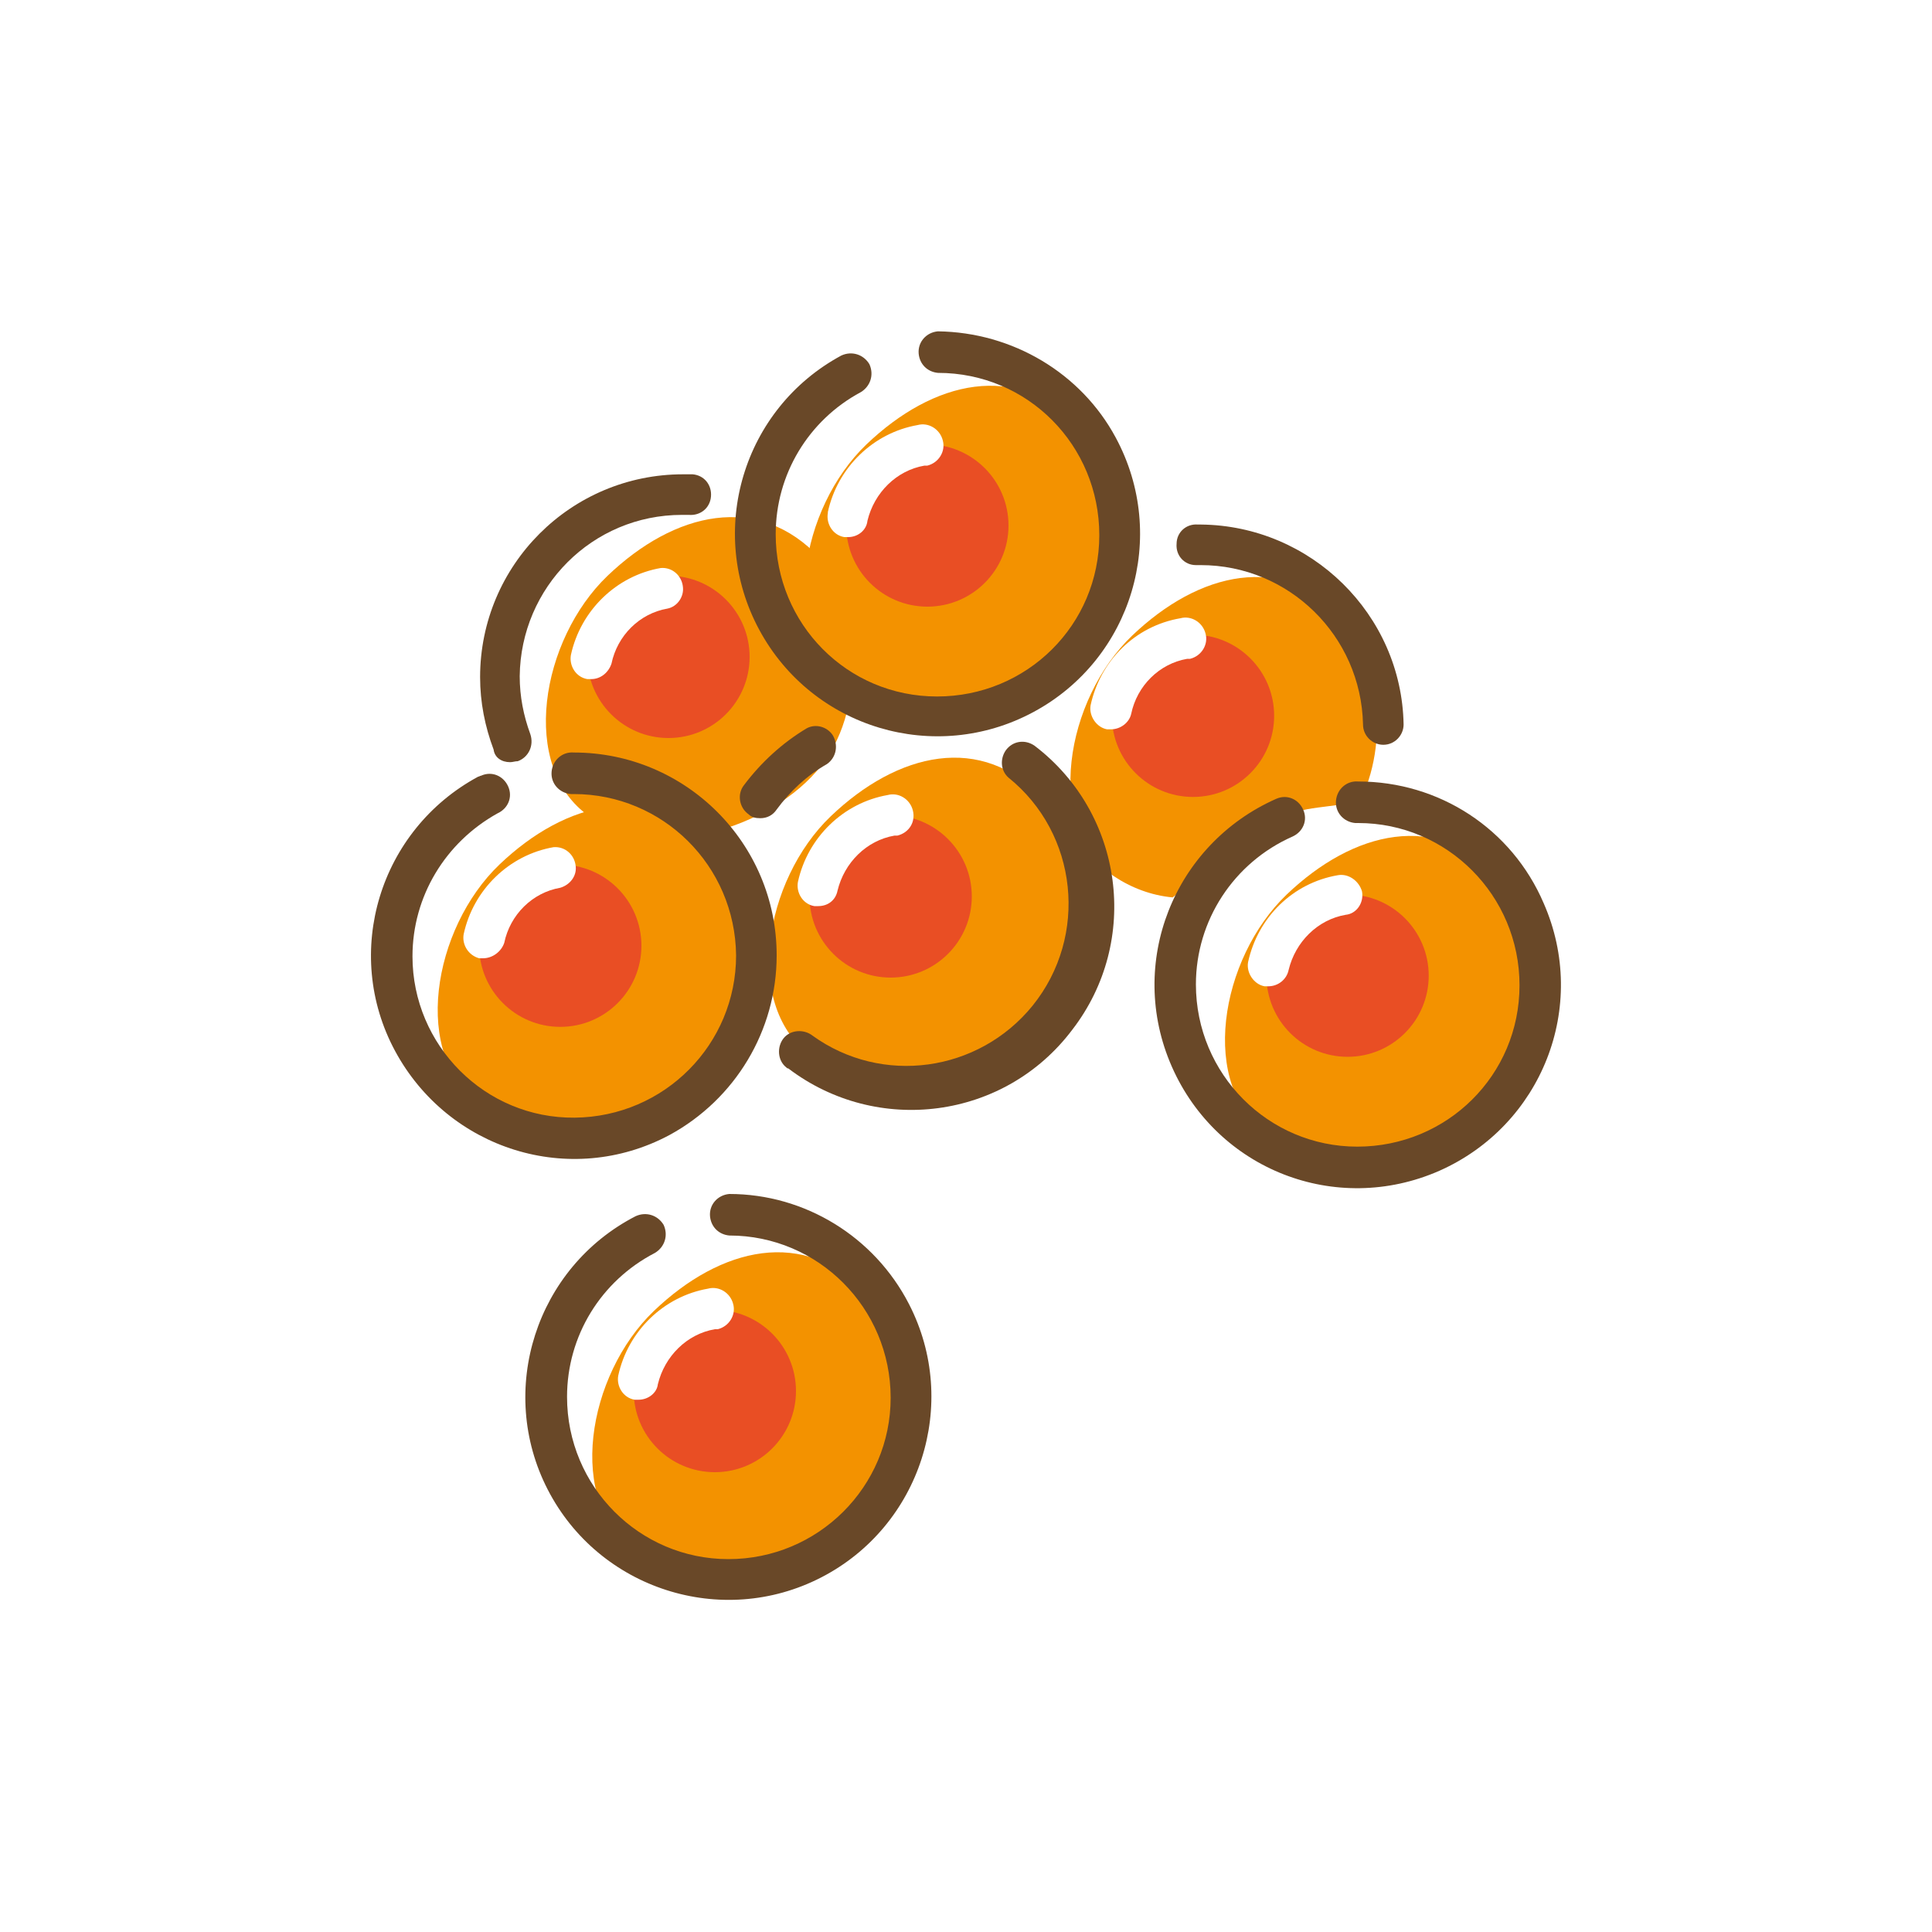 <?xml version="1.0" encoding="utf-8"?>
<!-- Generator: Adobe Illustrator 25.0.0, SVG Export Plug-In . SVG Version: 6.00 Build 0)  -->
<svg version="1.1" id="Layer_1" xmlns="http://www.w3.org/2000/svg" xmlns:xlink="http://www.w3.org/1999/xlink" x="0px" y="0px"
	 viewBox="0 0 200 200" style="enable-background:new 0 0 200 200;" xml:space="preserve">
<style type="text/css">
	.st0{clip-path:url(#SVGID_2_);}
	.st1{fill:#FFFFFF;}
	.st2{fill:#F39200;}
	.st3{fill:#E94E24;}
	.st4{fill:#694828;}
</style>
<g id="Layer_2_1_">
	<g id="Layer_1-2">
		<g>
			<defs>
				<circle id="SVGID_1_" cx="100" cy="100" r="100"/>
			</defs>
			<clipPath id="SVGID_2_">
				<use xlink:href="#SVGID_1_"  style="overflow:visible;"/>
			</clipPath>
			<g class="st0">
				<rect x="-59.5" y="-28.1" class="st1" width="319" height="256.3"/>
				<path class="st2" d="M139.2,64c-6.4-6.9-15.1-4.8-22,1.8s-9.2,19.8-1.9,24.9c1.8,1.2,3.9,2,6.1,2.2c3.8-3.1,9.2-3.6,12.7-8.7
					c0.5-0.7,6.5-0.8,6.8-1.5C144.1,76,142.2,67.3,139.2,64z"/>
				<circle class="st3" cx="123.5" cy="74.1" r="8.4"/>
				<path class="st2" d="M84.9,57.8c-6.4-6.9-15.1-4.8-22,1.8S53.7,79.4,61,84.5s19.8,0.9,24.5-5.9C90.1,71.9,88.3,61.5,84.9,57.8z"
					/>
				<circle class="st3" cx="69.2" cy="68" r="8.4"/>
				<path class="st2" d="M89.7,133.9c-6.4-6.9-15.1-4.8-22,1.8s-9.2,19.8-1.9,24.9c7.3,5.1,19.8,0.9,24.5-5.9S93.1,137.5,89.7,133.9
					z"/>
				<circle class="st3" cx="74" cy="144" r="8.4"/>
				<path class="st2" d="M108,82.7c-6.4-6.9-15.1-4.8-22,1.8s-9.2,19.8-1.9,24.9s19.8,0.9,24.5-5.9C113.2,96.7,111.4,86.3,108,82.7z
					"/>
				<circle class="st3" cx="92.2" cy="92.8" r="8.4"/>
				<path class="st2" d="M155.2,90.8c-6.4-6.9-15.1-4.8-22,1.8s-9.2,19.8-1.9,24.9s19.8,0.9,24.5-5.9S158.6,94.5,155.2,90.8z"/>
				<circle class="st3" cx="139.5" cy="101" r="8.4"/>
				<path class="st2" d="M73.7,87.7c-6.3-6.9-15.1-4.8-22,1.8s-9.2,19.8-1.9,24.9s20.2,2,24.9-4.8S77.1,91.4,73.7,87.7z"/>
				<circle class="st3" cx="58" cy="97.9" r="8.4"/>
				<path class="st2" d="M111.7,44.2c-6.4-6.9-15.1-4.8-22,1.8c-6.9,6.6-9.2,19.8-1.9,24.9c7.3,5.1,19.8,0.9,24.5-5.9
					S115.1,47.9,111.7,44.2z"/>
				<circle class="st3" cx="96" cy="54.4" r="8.4"/>
				<path class="st1" d="M61.2,70.3c-0.1,0-0.3,0-0.4,0c-1.2-0.2-1.9-1.4-1.7-2.5c1-4.6,4.7-8.2,9.3-9c1.2-0.1,2.2,0.8,2.3,2
					c0.1,1-0.6,2-1.6,2.2c-2.9,0.5-5.2,2.8-5.8,5.7C63,69.6,62.2,70.3,61.2,70.3z"/>
				<path class="st1" d="M115,75.5c-0.1,0-0.3,0-0.4,0c-1.1-0.2-1.9-1.4-1.7-2.5c0,0,0,0,0,0c1-4.6,4.6-8.2,9.3-9
					c1.1-0.3,2.3,0.4,2.6,1.6c0.3,1.1-0.4,2.3-1.6,2.6c-0.1,0-0.2,0-0.3,0c-2.9,0.5-5.2,2.8-5.8,5.7C116.9,74.8,116,75.5,115,75.5z"
					/>
				<path class="st1" d="M84.7,93.8c-0.1,0-0.3,0-0.4,0c-1.2-0.2-1.9-1.4-1.7-2.5c1-4.6,4.7-8.2,9.3-9c1.1-0.3,2.3,0.4,2.6,1.6
					s-0.4,2.3-1.6,2.6c-0.1,0-0.2,0-0.3,0c-2.9,0.5-5.2,2.8-5.9,5.7C86.5,93.2,85.7,93.8,84.7,93.8z"/>
				<path class="st1" d="M87.8,55.6c-0.1,0-0.3,0-0.4,0c-1.2-0.2-1.9-1.4-1.7-2.5c0,0,0,0,0-0.1c1-4.6,4.7-8.2,9.3-9
					c1.1-0.3,2.3,0.4,2.6,1.6c0.3,1.1-0.4,2.3-1.6,2.6c-0.1,0-0.2,0-0.3,0c-2.9,0.5-5.2,2.8-5.9,5.7C89.7,54.9,88.8,55.6,87.8,55.6z
					"/>
				<path class="st1" d="M50,99.2c-0.1,0-0.3,0-0.4,0c-1.1-0.3-1.8-1.4-1.6-2.5c0,0,0,0,0,0c1-4.6,4.7-8.2,9.3-9
					c1.2-0.1,2.2,0.8,2.3,2c0.1,1-0.6,1.9-1.6,2.2c-2.9,0.5-5.2,2.8-5.8,5.7C51.9,98.5,51,99.2,50,99.2z"/>
				<path class="st1" d="M66.1,144.9c-0.1,0-0.3,0-0.4,0c-1.2-0.2-1.9-1.4-1.7-2.5c1-4.6,4.7-8.2,9.3-9c1.1-0.3,2.3,0.4,2.6,1.6
					c0.3,1.1-0.4,2.3-1.6,2.6c-0.1,0-0.2,0-0.3,0c-2.9,0.5-5.2,2.8-5.9,5.7C68,144.2,67.1,144.9,66.1,144.9z"/>
				<path class="st4" d="M52.8,78.9c0.3,0,0.5-0.1,0.8-0.1c1.1-0.4,1.7-1.6,1.3-2.8c0,0,0,0,0,0c-0.7-1.9-1.1-3.9-1.1-6
					c0.1-9.2,7.5-16.7,16.8-16.7h0.7c1.2,0.1,2.2-0.7,2.3-1.9c0.1-1.2-0.7-2.2-1.9-2.3c-0.1,0-0.2,0-0.2,0h-0.8
					c-11.6,0-21,9.4-21,21c0,2.6,0.5,5.1,1.4,7.5C51.2,78.4,51.9,78.9,52.8,78.9z"/>
				<path class="st4" d="M124,58.5h0.3c9.1,0,16.6,7.3,16.8,16.5c0,1.2,1,2.1,2.1,2.1l0,0c1.2,0,2.1-1,2.1-2.1c0,0,0,0,0,0
					c-0.2-11.4-9.6-20.6-21-20.7H124c-1.2-0.1-2.2,0.8-2.2,2c-0.1,1.2,0.8,2.2,2,2.2C123.9,58.5,124,58.5,124,58.5L124,58.5z"/>
				<path class="st4" d="M78.7,84.7c0.7,0,1.3-0.3,1.7-0.9c1.4-1.9,3.1-3.5,5.2-4.7c1-0.7,1.2-2,0.6-3c-0.6-0.9-1.8-1.2-2.7-0.7
					c-2.5,1.5-4.7,3.5-6.5,5.9c-0.7,0.9-0.5,2.3,0.5,3c0,0,0,0,0,0C77.8,84.6,78.2,84.7,78.7,84.7z"/>
				<path class="st4" d="M107.1,77.2c-1-0.7-2.3-0.5-3,0.5c-0.6,0.9-0.5,2.1,0.3,2.8c7.2,5.8,8.3,16.4,2.5,23.6
					c-5.6,6.9-15.6,8.3-22.8,3.1c-0.9-0.7-2.3-0.6-3,0.3s-0.6,2.3,0.3,3c0.1,0.1,0.1,0.1,0.2,0.1c9.2,7,22.4,5.3,29.4-4
					C118.1,97.4,116.3,84.2,107.1,77.2L107.1,77.2z"/>
				<path class="st4" d="M97.1,34.3c-1.2,0.1-2.1,1.1-2,2.3c0.1,1.1,0.9,1.9,2,2c9.3,0,16.7,7.5,16.7,16.8c0,9.3-7.5,16.7-16.8,16.7
					c-9.3,0-16.7-7.5-16.7-16.8c0-6.2,3.4-11.8,8.8-14.7c1-0.6,1.4-1.8,0.9-2.9c-0.6-1-1.8-1.4-2.9-0.9l0,0
					c-10.2,5.5-14,18.2-8.5,28.4s18.2,14,28.4,8.5s14-18.2,8.5-28.4C111.9,38.6,104.8,34.4,97.1,34.3L97.1,34.3z"/>
				<path class="st4" d="M80.4,98.9c0-11.6-9.4-21-21-21c-1.2-0.1-2.2,0.8-2.3,2c-0.1,1.2,0.8,2.2,2,2.3c0.1,0,0.2,0,0.3,0
					c9.2,0,16.7,7.4,16.8,16.7c0,9.2-7.4,16.7-16.7,16.8S42.7,108.2,42.7,99c0-6.2,3.4-11.8,8.8-14.8c1.1-0.5,1.6-1.7,1.1-2.8
					c-0.5-1.1-1.7-1.6-2.8-1.1c-0.1,0-0.2,0.1-0.3,0.1c-10.2,5.5-14.1,18.2-8.6,28.4S59,123,69.3,117.5
					C76.1,113.8,80.4,106.7,80.4,98.9L80.4,98.9z"/>
				<path class="st4" d="M75.5,123.6c-1.2,0.1-2.1,1.1-2,2.3c0.1,1.1,0.9,1.9,2,2c9.2,0,16.7,7.5,16.7,16.8
					c0,9.2-7.5,16.7-16.8,16.7c-9.2,0-16.7-7.5-16.7-16.8c0-6.3,3.5-12,9.1-14.9c1-0.6,1.4-1.8,0.9-2.9c-0.6-1-1.8-1.4-2.9-0.9
					c-10.3,5.3-14.4,18-9.1,28.3s18,14.4,28.3,9.1c10.3-5.3,14.4-18,9.1-28.3C90.5,128,83.3,123.6,75.5,123.6L75.5,123.6z"/>
				<path class="st4" d="M140.6,80.9c-1.2-0.1-2.2,0.8-2.3,2c-0.1,1.2,0.8,2.2,2,2.3c0.1,0,0.2,0,0.3,0c9.2,0,16.7,7.5,16.7,16.8
					s-7.5,16.7-16.8,16.7c-9.2,0-16.7-7.5-16.7-16.8c0-6.6,3.9-12.6,10-15.3c1.1-0.5,1.6-1.7,1.1-2.8s-1.7-1.6-2.8-1.1
					c-10.6,4.7-15.5,17-10.8,27.7s17,15.5,27.7,10.8c10.6-4.7,15.5-17,10.8-27.7C156.5,85.8,149,80.9,140.6,80.9z"/>
				<path class="st1" d="M131.3,102.1c-0.1,0-0.3,0-0.4,0c-1.1-0.2-1.9-1.4-1.7-2.5c0,0,0,0,0,0c1-4.6,4.6-8.2,9.3-9
					c1.1-0.2,2.2,0.6,2.5,1.7c0.2,1.2-0.6,2.3-1.7,2.4c0,0,0,0,0,0c-2.9,0.5-5.2,2.8-5.9,5.7C133.2,101.4,132.3,102.1,131.3,102.1z"
					/>
			</g>
		</g>
	</g>
</g>
</svg>
